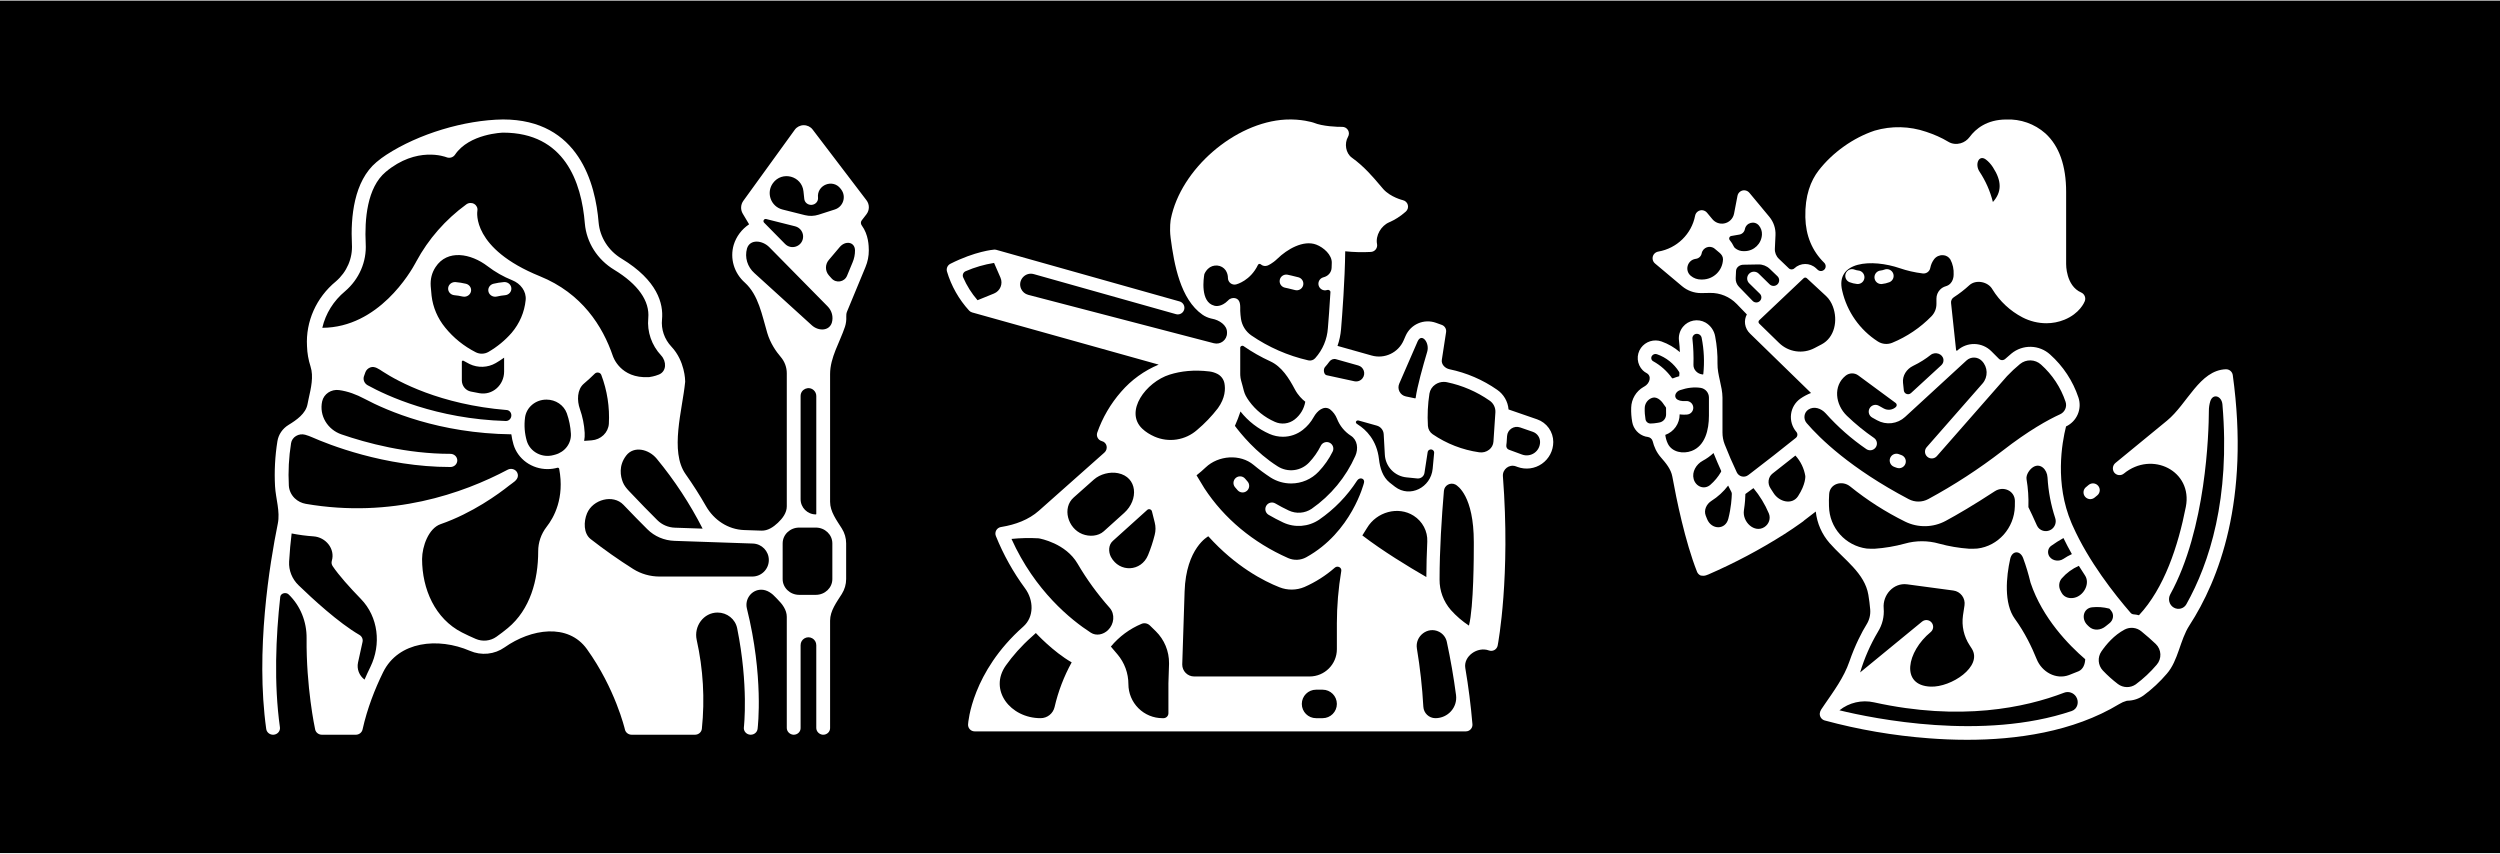 <svg width="410" height="140" viewBox="0 0 610 208" fill="none" xmlns="http://www.w3.org/2000/svg">
<rect width="610" height="208" fill="black"/>
<path d="M236.47 75.644C236.47 75.644 236.47 75.645 236.47 75.645C236.67 75.857 236.924 76.009 237.204 76.087L282.721 88.819C282.722 88.819 282.722 88.819 282.722 88.819V88.819C282.722 88.819 282.722 88.819 282.722 88.819C279.192 90.284 276.052 92.551 273.553 95.442C270.983 98.372 269.002 101.769 267.716 105.447C267.585 105.87 267.633 106.326 267.848 106.711C268.065 107.097 268.428 107.377 268.857 107.487V107.487C270.131 107.813 270.451 109.413 269.468 110.286L253.504 124.458C250.988 126.692 247.746 127.863 244.427 128.416C244.345 128.429 244.262 128.443 244.18 128.458C243.706 128.55 243.298 128.849 243.069 129.273C242.84 129.698 242.812 130.203 242.995 130.65C244.828 135.192 247.222 139.478 250.116 143.41C252.244 146.3 252.361 150.368 249.675 152.748V152.748C237.144 163.836 236.24 176.082 236.208 176.598C236.18 177.042 236.337 177.477 236.642 177.802C236.946 178.126 237.371 178.31 237.817 178.309H286.67H286.688H286.706H357.67C358.117 178.309 358.543 178.124 358.848 177.797C359.154 177.471 359.309 177.033 359.279 176.587C358.889 171.99 358.308 167.414 357.535 162.869C357.042 159.967 360.524 157.54 363.286 158.561V158.561C363.731 158.728 364.227 158.69 364.642 158.458C365.056 158.225 365.347 157.821 365.435 157.354C365.574 156.632 368.581 140.432 366.709 116.064C366.577 114.349 368.261 113.047 369.875 113.641L370.265 113.785C370.266 113.785 370.266 113.785 370.266 113.785V113.785C370.267 113.785 370.267 113.785 370.268 113.786C372.258 114.518 374.48 114.232 376.22 113.019C377.959 111.806 378.998 109.821 379 107.7C378.999 106.484 378.62 105.298 377.913 104.307C377.208 103.317 376.211 102.57 375.062 102.172L368.086 99.76C368.086 99.76 368.086 99.76 368.086 99.76V99.76C368.085 99.761 368.085 99.76 368.085 99.76C367.927 97.813 366.896 96.042 365.281 94.944C361.794 92.518 357.854 90.821 353.696 89.955V89.955C352.594 89.732 351.636 88.767 351.806 87.655L352.846 80.89C352.963 80.128 352.524 79.388 351.797 79.128L350.358 78.611C348.949 78.11 347.403 78.161 346.032 78.755C344.66 79.348 343.564 80.44 342.965 81.809L342.49 82.903C341.181 85.912 337.85 87.493 334.691 86.603L326.349 84.253C326.348 84.253 326.348 84.254 326.348 84.254V84.254C326.348 84.254 326.349 84.254 326.349 84.254C326.809 82.939 327.1 81.57 327.215 80.181C327.504 76.707 328.151 68.243 328.233 61.169C328.233 61.168 328.233 61.168 328.234 61.168V61.168C328.234 61.168 328.234 61.168 328.234 61.168C330.314 61.386 332.409 61.438 334.498 61.325C334.958 61.3 335.386 61.08 335.673 60.721C335.96 60.362 336.081 59.897 336.004 59.442V59.442C335.574 57.343 336.985 54.934 338.957 54.094C340.264 53.538 341.642 52.702 343.025 51.473C343.475 51.071 343.664 50.452 343.513 49.866C343.363 49.282 342.897 48.831 342.308 48.698C342.278 48.691 339.297 47.976 337.523 45.991C337.267 45.704 336.97 45.351 336.635 44.955C335.116 43.155 332.827 40.447 329.861 38.327C328.339 37.239 327.983 34.853 328.917 33.233V33.233C329.211 32.73 329.21 32.107 328.916 31.605C328.62 31.102 328.078 30.798 327.494 30.808C326.298 30.83 322.718 30.695 320.555 29.803C320.52 29.789 320.484 29.775 320.448 29.764C320.382 29.742 317.493 28.824 313.664 29.03C301.296 29.698 288.102 41.113 285.69 53.262V53.262C285.656 53.434 285.304 55.385 285.639 57.943C286.49 64.435 288.031 72.872 293.393 76.628C293.983 77.041 294.678 77.364 295.492 77.569C295.492 77.569 295.492 77.569 295.493 77.569V77.569C295.493 77.569 295.493 77.569 295.494 77.569C295.584 77.59 295.675 77.609 295.766 77.626C297.483 77.945 299.39 79.168 299.39 80.914V81.126C299.39 82.803 297.805 84.028 296.182 83.604L250.88 71.793C250.112 71.593 249.477 71.055 249.152 70.332V70.332C248.242 68.305 250.111 66.136 252.25 66.739L286.948 76.51C287.806 76.751 288.696 76.251 288.937 75.394C289.179 74.536 288.68 73.646 287.823 73.405L243.119 60.818C242.937 60.767 242.747 60.748 242.56 60.762C242.376 60.776 237.976 61.141 231.883 64.222C231.883 64.223 231.882 64.223 231.882 64.223V64.223C231.882 64.223 231.881 64.223 231.881 64.223C231.203 64.568 230.858 65.341 231.055 66.076C232.113 69.632 233.965 72.904 236.469 75.642C236.47 75.643 236.47 75.643 236.47 75.644V75.644ZM367.617 107.842C367.617 107.842 367.617 107.842 367.617 107.842L367.722 106.252C367.827 104.674 369.403 103.628 370.898 104.144L374.01 105.219C375.068 105.585 375.776 106.582 375.777 107.7C375.777 108.768 375.255 109.769 374.38 110.379C373.504 110.99 372.385 111.134 371.382 110.766L368.15 109.575C367.696 109.408 367.464 108.912 367.546 108.436C367.579 108.24 367.603 108.041 367.617 107.842C367.617 107.842 367.617 107.842 367.617 107.842V107.842ZM281.753 127.34C281.753 127.34 281.753 127.34 281.753 127.34C282.011 128.336 282.008 129.382 281.744 130.377C281.322 132.057 280.781 133.701 280.125 135.296C278.45 139.376 273.133 139.615 271.058 135.725V135.725V135.725C270.412 134.441 270.46 132.803 271.528 131.841L279.924 124.274C280.319 123.918 280.951 124.116 281.076 124.633C281.276 125.46 281.501 126.366 281.753 127.34C281.753 127.34 281.753 127.34 281.753 127.34V127.34ZM348.029 140.65C348.029 140.65 348.029 140.651 348.028 140.65C343.612 138.102 337.391 134.309 332.414 130.499C332.414 130.499 332.413 130.499 332.413 130.498V130.498C332.413 130.498 332.414 130.498 332.414 130.497C332.809 129.893 333.192 129.28 333.562 128.66C335.882 124.768 341.14 123.257 344.954 125.706V125.706C347.09 127.077 348.372 129.467 348.257 132.003C348.125 134.893 348.041 137.814 348.028 140.649C348.028 140.65 348.029 140.65 348.029 140.65V140.65ZM349.57 114.242V114.242C349.125 118.799 344.038 121.405 340.395 118.633C339.939 118.287 339.493 117.938 339.06 117.588C337.371 116.223 336.716 114.048 336.471 111.89C335.939 107.195 333.257 104.674 331.34 103.451C331.339 103.451 331.339 103.451 331.339 103.451V103.451C331.339 103.45 331.339 103.45 331.339 103.45C331.241 103.387 331.145 103.321 331.052 103.252C330.574 102.899 330.956 102.31 331.529 102.47L335.94 103.705C336.891 103.971 337.568 104.812 337.623 105.798L337.901 110.797C337.901 110.797 337.901 110.797 337.9 110.797V110.797C337.9 110.797 337.9 110.798 337.9 110.798C337.973 112.202 338.547 113.534 339.52 114.549C340.491 115.565 341.797 116.199 343.197 116.333L345.817 116.596C345.871 116.602 345.926 116.604 345.98 116.605C346.776 116.604 347.451 116.023 347.571 115.237L348.348 110.176C348.433 109.624 349.066 109.344 349.549 109.626V109.626C349.811 109.779 349.958 110.066 349.93 110.368L349.57 114.242ZM318.489 97.874C318.196 99.597 317.265 101.145 315.884 102.214C315.206 102.739 314.398 103.069 313.547 103.168C312.696 103.267 311.834 103.133 311.054 102.778C308.548 101.677 306.381 99.928 304.776 97.71C304.473 97.295 304.2 96.859 303.958 96.406C303.554 95.647 303.398 94.791 303.175 93.961V93.961C302.951 93.122 302.657 92.293 302.625 91.426C302.62 91.288 302.617 91.15 302.617 91.011V84.707C302.617 84.299 303.107 84.075 303.44 84.311V84.311C305.498 85.737 307.676 86.976 309.947 88.015C312.738 89.293 314.495 92.113 315.931 94.826C316.718 96.313 317.74 97.297 318.489 97.874C318.489 97.874 318.489 97.874 318.489 97.874V97.874ZM302.677 100.255C302.677 100.255 302.677 100.255 302.677 100.255C304.553 102.634 306.985 104.514 309.759 105.733C310.788 106.186 311.901 106.42 313.025 106.422C314.787 106.426 316.499 105.834 317.883 104.744C318.978 103.89 319.879 102.827 320.539 101.629C321.395 100.075 323.023 98.727 324.5 99.709V99.709C325.272 100.31 325.869 101.109 326.226 102.02C326.887 103.725 328.069 105.176 329.604 106.167V106.167C331.224 107.192 331.482 109.343 330.703 111.095C328.402 116.271 324.724 120.74 320.045 123.999C318.388 125.112 316.268 125.273 314.463 124.421C313.327 123.887 312.219 123.304 311.171 122.687C311.17 122.687 311.17 122.687 311.17 122.687V122.687C311.17 122.688 311.17 122.688 311.17 122.688C310.403 122.236 309.415 122.493 308.965 123.26C308.513 124.028 308.769 125.015 309.537 125.467C310.668 126.133 311.865 126.763 313.091 127.34C313.091 127.34 313.091 127.34 313.091 127.34V127.34C313.09 127.34 313.09 127.34 313.09 127.34C315.928 128.671 319.257 128.414 321.856 126.663C325.559 124.118 328.707 120.871 331.128 117.122C331.741 116.173 333.095 116.557 332.814 117.651V117.651C332.785 117.772 329.812 129.719 318.71 135.832C317.355 136.575 315.73 136.649 314.315 136.029C305.757 132.25 298.687 126.358 293.868 118.993L291.955 115.828C291.955 115.827 291.955 115.827 291.955 115.827V115.827C291.955 115.826 291.955 115.826 291.955 115.826C292.731 115.218 293.476 114.575 294.188 113.899C297.288 110.955 302.608 110.557 305.887 113.299C307.208 114.404 308.594 115.43 310.04 116.374C311.533 117.318 313.265 117.819 315.032 117.819C317.583 117.826 320.023 116.773 321.768 114.912C323.136 113.471 324.279 111.833 325.161 110.052C325.357 109.667 325.388 109.22 325.25 108.811C325.111 108.401 324.815 108.064 324.426 107.876C324.038 107.687 323.59 107.663 323.182 107.808C322.775 107.953 322.444 108.254 322.261 108.646C321.52 110.135 320.56 111.506 319.412 112.711C318.444 113.731 317.151 114.383 315.755 114.555C314.358 114.725 312.946 114.404 311.76 113.648C306.449 110.296 302.644 105.552 301.318 103.766C301.317 103.765 301.317 103.764 301.318 103.764V103.764C301.318 103.764 301.318 103.764 301.318 103.763C301.832 102.619 302.285 101.448 302.677 100.255C302.677 100.255 302.677 100.255 302.677 100.255V100.255ZM295.075 90.485C295.075 90.485 295.075 90.485 295.075 90.485C295.758 90.567 296.416 90.768 297.023 91.074C297.923 91.529 298.57 92.379 298.761 93.369C299.024 94.736 298.986 96.942 297.166 99.457C297.166 99.457 297.166 99.457 297.166 99.458V99.458C297.166 99.458 297.166 99.459 297.166 99.459C295.667 101.408 293.962 103.188 292.08 104.769C290.681 105.999 288.961 106.804 287.12 107.089C285.279 107.375 283.396 107.129 281.69 106.381C280.608 105.896 279.558 105.266 278.702 104.447C274.309 100.248 279.598 93.079 285.396 91.257C288.139 90.396 291.345 90.037 295.075 90.485C295.075 90.485 295.075 90.485 295.075 90.485V90.485ZM266.903 116.87C268.418 115.525 270.813 114.904 272.798 115.306V115.306C277.525 116.264 277.893 121.763 274.311 124.992L269.321 129.49C267.951 130.725 265.796 130.844 264.082 130.163V130.163C260.536 128.755 259.114 123.786 261.967 121.253L266.903 116.87ZM246.803 131.35C246.803 131.35 246.803 131.35 246.803 131.35C249.007 131.127 251.224 131.078 253.435 131.205C253.879 131.282 260.031 132.425 262.921 137.378C262.921 137.379 262.922 137.379 262.922 137.379V137.379C262.922 137.379 262.923 137.379 262.923 137.379C265.17 141.218 267.79 144.823 270.743 148.143C272.129 149.7 271.856 152.157 270.355 153.603V153.603C269.211 154.705 267.487 155.088 266.154 154.226C261.316 151.1 252.532 144.044 246.803 131.35C246.803 131.35 246.803 131.35 246.803 131.35V131.35ZM253.894 175.088C246.535 175.089 241.181 168.209 245.443 162.21C247.083 159.903 249.166 157.505 251.811 155.164C252.127 154.882 252.437 154.597 252.746 154.31C252.747 154.31 252.748 154.31 252.748 154.311V154.311C252.748 154.312 252.748 154.311 252.748 154.312C252.755 154.319 256.959 158.883 261.488 161.469C261.488 161.469 261.488 161.469 261.488 161.469V161.469C261.488 161.469 261.489 161.47 261.488 161.47C259.597 164.899 258.192 168.575 257.314 172.391C256.937 173.975 255.522 175.092 253.894 175.088V175.088ZM285.246 161.883L285.097 166.474V166.5C285.097 166.509 285.094 166.518 285.094 166.526V173.897V173.897C285.086 174.558 284.548 175.089 283.888 175.089H283.638C281.436 175.087 279.324 174.211 277.767 172.653C276.208 171.095 275.332 168.984 275.33 166.781C275.329 164.12 274.383 161.547 272.662 159.517L271.05 157.619C271.05 157.619 271.05 157.619 271.05 157.619V157.619C271.05 157.619 271.05 157.619 271.05 157.619C273.069 155.181 275.647 153.276 278.557 152.063C279.254 151.772 280.05 151.958 280.59 152.486L282.002 153.866C282.002 153.867 282.003 153.867 282.003 153.866V153.866C282.003 153.866 282.004 153.866 282.004 153.866C284.106 155.93 285.276 158.76 285.246 161.705L285.246 161.883ZM326.196 171.612C326.196 173.532 324.64 175.089 322.72 175.089H321.117C319.197 175.089 317.641 173.533 317.641 171.613V171.613C317.641 169.693 319.197 168.137 321.117 168.137H322.72C324.639 168.137 326.195 169.693 326.196 171.612V171.612ZM326.195 152.014C326.196 152.014 326.197 152.014 326.197 152.015V158.256C326.197 161.933 323.216 164.914 319.538 164.914H291.38C289.757 164.914 288.447 163.588 288.467 161.965V161.965L289.044 144.17C289.387 133.556 294.813 130.713 294.825 130.707C294.825 130.707 294.824 130.706 294.824 130.706V130.706C294.824 130.706 294.825 130.705 294.825 130.706C301.554 138.157 308.387 141.648 312.19 143.146C312.191 143.147 312.191 143.146 312.191 143.146V143.146C312.191 143.146 312.191 143.146 312.192 143.146C314.145 143.922 316.323 143.902 318.262 143.089C320.976 141.901 323.487 140.303 325.707 138.357C326.349 137.795 327.415 138.31 327.275 139.152V139.152C326.561 143.402 326.2 147.703 326.194 152.012C326.194 152.013 326.195 152.013 326.195 152.014V152.014ZM350.237 175.089H350.236C348.665 175.083 347.373 173.849 347.295 172.281C347.028 167.526 346.502 162.79 345.722 158.095C345.216 155.055 348.398 152.607 351.141 154.012V154.012C352.099 154.502 352.792 155.392 353.019 156.445C353.944 160.746 354.695 165.083 355.272 169.444C355.671 172.463 353.282 175.089 350.237 175.089V175.089ZM354.005 148.691C354.006 148.691 354.006 148.691 354.006 148.691C352.211 146.635 351.233 143.992 351.253 141.264C351.256 134.01 351.764 126.102 352.316 119.62C352.432 118.257 353.904 117.462 355.123 118.082V118.082C355.661 118.371 359.61 120.874 359.609 132.113C359.609 132.361 359.609 132.614 359.609 132.862C359.615 135.195 359.592 147.893 358.425 152.503C358.425 152.503 358.425 152.503 358.425 152.503V152.503C358.425 152.504 358.425 152.504 358.424 152.504C356.793 151.43 355.308 150.148 354.005 148.692C354.005 148.692 354.005 148.691 354.005 148.691V148.691ZM350.207 93.68C350.207 93.68 350.207 93.68 350.207 93.68C350.818 93.258 351.543 93.033 352.285 93.034C352.543 93.034 352.8 93.06 353.053 93.113C356.783 93.89 360.317 95.413 363.444 97.591C364.396 98.224 364.94 99.313 364.877 100.454L364.4 107.626C364.346 108.393 363.97 109.099 363.364 109.571C362.672 110.118 361.783 110.351 360.912 110.213C356.843 109.63 352.963 108.122 349.569 105.806C348.89 105.337 348.463 104.584 348.411 103.761C348.252 101.127 348.378 98.483 348.786 95.876C348.939 94.98 349.452 94.187 350.207 93.68C350.207 93.68 350.207 93.68 350.207 93.68V93.68ZM345.926 83.095V83.095C346.915 81.022 348.895 83.484 348.238 85.684C347.193 89.184 345.801 94.15 345.418 96.951V96.951C345.408 97.018 345.345 97.065 345.278 97.051L343.026 96.581C341.623 96.289 340.842 94.781 341.414 93.467L345.926 83.095ZM331.422 89.031C332.783 89.414 333.319 91.057 332.445 92.168V92.168C331.975 92.766 331.205 93.043 330.462 92.881L323.69 91.407C322.985 91.254 322.821 89.945 323.304 89.409V89.409C323.68 88.992 324.033 88.553 324.361 88.097V88.097C324.73 87.585 325.371 87.327 325.979 87.498L331.422 89.031ZM296.396 74.471C296.396 74.471 296.395 74.471 296.395 74.471C296.361 74.46 296.326 74.45 296.292 74.441C292.773 73.561 293.704 67.622 293.862 66.74C293.862 66.74 293.862 66.74 293.862 66.74V66.74C293.861 66.74 293.861 66.74 293.861 66.739C294.065 66.263 294.359 65.829 294.725 65.463C295.338 64.86 296.187 64.562 297.041 64.649C297.854 64.716 298.593 65.142 299.06 65.811C299.432 66.377 299.626 67.042 299.618 67.721C299.629 68.212 299.862 68.67 300.251 68.968C300.64 69.266 301.145 69.369 301.621 69.25C301.793 69.207 305.102 68.332 306.943 64.486C307.066 64.229 307.404 64.151 307.615 64.343V64.343C308.071 64.756 308.724 64.875 309.296 64.645C309.407 64.601 310.485 64.15 311.669 62.995C314.068 60.655 318.026 58.354 321.162 59.537V59.537C322.971 60.22 325.011 62.048 324.954 63.981C324.942 64.383 324.929 64.788 324.914 65.193C324.877 66.233 324.165 67.122 323.172 67.434C322.97 67.498 322.844 67.539 322.823 67.545C322.823 67.545 322.823 67.545 322.822 67.545V67.545C322.822 67.545 322.822 67.545 322.821 67.545C322.41 67.675 322.068 67.963 321.87 68.346C321.673 68.729 321.637 69.176 321.771 69.586C321.906 69.996 322.198 70.334 322.584 70.527C322.943 70.705 323.354 70.744 323.737 70.636C323.797 70.62 323.78 70.623 323.839 70.605V70.605C324.208 70.492 324.65 70.752 324.627 71.137C324.412 74.826 324.158 78.074 324.004 79.913V79.914C323.823 82.638 322.732 85.223 320.904 87.252C320.487 87.722 319.847 87.926 319.234 87.784C314.244 86.647 309.515 84.574 305.296 81.676C303.954 80.737 303.052 79.291 302.8 77.672C302.704 77.023 302.643 76.368 302.616 75.712V75.712C302.616 74.625 302.731 73.266 301.772 72.752C301.246 72.47 300.577 72.518 300.043 72.834C299.881 72.929 299.749 73.067 299.617 73.2C297.995 74.839 296.532 74.505 296.396 74.471C296.396 74.471 296.396 74.471 296.396 74.471V74.471ZM242.553 64.007C242.553 64.007 242.553 64.007 242.553 64.007L244.116 67.597C244.772 69.102 244.059 70.851 242.539 71.469L238.518 73.105C238.518 73.106 238.518 73.105 238.518 73.105V73.105C238.518 73.105 238.518 73.105 238.517 73.104C237.069 71.436 235.887 69.557 235.012 67.534C234.76 66.951 235.031 66.282 235.613 66.029C237.831 65.068 240.163 64.388 242.553 64.007C242.553 64.007 242.553 64.007 242.553 64.007V64.007Z" fill="white"/>
<path d="M303.821 116.667C303.821 116.667 303.821 116.667 303.821 116.667C303.254 115.981 302.239 115.883 301.552 116.449C300.866 117.016 300.768 118.031 301.334 118.719C301.551 118.981 301.771 119.237 301.998 119.489C301.998 119.489 301.998 119.489 301.998 119.489V119.489C301.998 119.489 301.998 119.489 301.999 119.489C302.597 120.144 303.61 120.194 304.27 119.601C304.929 119.006 304.984 117.991 304.392 117.33C304.197 117.113 304.007 116.892 303.821 116.667C303.821 116.667 303.821 116.667 303.821 116.667V116.667Z" fill="white"/>
<path d="M313.481 70.035C313.481 70.035 313.48 70.035 313.48 70.035C313.511 70.042 314.865 70.326 316.008 70.636C316.862 70.853 317.734 70.346 317.963 69.494C318.193 68.643 317.697 67.765 316.849 67.523C315.607 67.187 314.199 66.892 314.14 66.879C313.278 66.719 312.445 67.276 312.266 68.134C312.087 68.993 312.627 69.837 313.481 70.035C313.481 70.035 313.481 70.035 313.481 70.035V70.035Z" fill="white"/>
<path d="M401.503 106.371C401.503 106.37 401.503 106.37 401.504 106.37C401.676 106.41 401.85 106.44 402.025 106.462C402.605 106.535 403.117 106.941 403.255 107.509C403.575 108.823 404.188 110.24 405.247 111.443C406.471 112.834 407.72 114.323 408.05 116.147C409.043 121.628 411.143 131.924 414.072 139.36C414.072 139.36 414.072 139.36 414.072 139.36V139.36C414.071 139.36 414.071 139.36 414.071 139.361C414.224 139.748 414.516 140.061 414.887 140.242C414.937 140.266 414.989 140.283 415.044 140.293C415.221 140.325 415.401 140.342 415.581 140.344C416.022 140.348 416.445 140.195 416.85 140.019C423.271 137.227 429.466 133.942 435.38 130.192L435.387 130.189C436.766 129.304 438.088 128.408 439.336 127.518L439.384 127.482C439.582 127.34 439.783 127.198 439.978 127.057C439.978 127.057 439.978 127.057 439.978 127.057V127.057C439.978 127.057 439.977 127.057 439.978 127.057C440.063 126.995 440.141 126.925 440.212 126.847C440.217 126.843 440.221 126.839 440.226 126.835L443.048 124.668C443.049 124.667 443.049 124.666 443.049 124.666V124.666C443.355 127.526 444.537 130.221 446.435 132.382V132.382C449.968 136.405 454.993 139.704 455.879 144.984C456.079 146.175 456.23 147.374 456.331 148.58C456.435 149.867 456.117 151.154 455.425 152.246C454.377 153.915 452.607 157.307 451.242 161.292C449.928 165.126 447.418 168.519 445.123 171.86C445.063 171.948 445.004 172.036 444.946 172.124C444.578 172.683 444.101 173.226 444.029 173.89V173.89C443.952 174.682 444.447 175.416 445.209 175.642C453.514 177.89 462.012 179.348 470.593 179.993C473.487 180.218 476.645 180.366 479.969 180.366C491.837 180.366 505.792 178.491 517.109 171.634C517.109 171.634 517.11 171.634 517.11 171.634V171.634C517.11 171.635 517.11 171.635 517.11 171.635C517.663 171.291 518.262 171.03 518.889 170.86C518.975 170.837 519.063 170.827 519.151 170.825C520.554 170.798 521.917 170.342 523.055 169.52C525.137 167.979 527.036 166.206 528.716 164.233V164.233C531.511 161.028 531.905 156.013 534.221 152.446C541.393 141.399 549.001 121.877 544.797 91.383C544.797 91.382 544.797 91.382 544.797 91.382V91.382C544.798 91.382 544.798 91.382 544.798 91.382C544.68 90.541 543.948 89.926 543.1 89.955V89.955C536.702 90.183 533.708 98.422 528.759 102.484L516.192 112.797C515.467 113.369 515.327 114.413 515.874 115.157C516.148 115.504 516.552 115.728 516.994 115.776C517.434 115.824 517.877 115.691 518.219 115.41V115.41C525.098 109.766 535.057 114.777 533.346 123.509C531.464 133.116 528.058 143.398 521.906 149.971C521.906 149.971 521.906 149.971 521.906 149.971V149.971C521.906 149.972 521.905 149.972 521.905 149.972C521.486 149.861 521.058 149.789 520.626 149.757C520.342 149.736 520.072 149.618 519.885 149.402C515.967 144.887 509.607 136.834 505.765 128.194C505.759 128.183 505.752 128.173 505.747 128.162C505.64 127.924 505.536 127.685 505.435 127.446C501.354 117.851 503.089 107.972 504.113 103.907C504.113 103.907 504.113 103.907 504.113 103.907V103.907C504.112 103.907 504.112 103.907 504.113 103.907C505.392 103.306 506.407 102.257 506.965 100.959C507.524 99.66 507.587 98.201 507.141 96.859C505.79 92.814 503.405 89.191 500.223 86.349C498.939 85.183 497.279 84.518 495.544 84.477C493.811 84.436 492.12 85.021 490.781 86.124C490.274 86.539 489.772 86.974 489.276 87.428C488.839 87.828 488.162 87.824 487.743 87.405L485.888 85.551C485.888 85.551 485.888 85.55 485.888 85.55V85.55C485.888 85.55 485.888 85.55 485.888 85.55C484.793 84.456 483.318 83.827 481.773 83.795C480.226 83.763 478.726 84.329 477.587 85.376V85.376C477.478 85.477 477.3 85.41 477.284 85.262L476.058 73.781V73.783C475.995 73.221 476.26 72.674 476.739 72.375C478.081 71.508 479.345 70.53 480.516 69.452C482.113 67.983 485.105 68.566 486.156 70.464V70.464C487.939 73.361 490.473 75.722 493.489 77.295C495.286 78.226 497.279 78.717 499.303 78.725C500.813 78.728 502.31 78.438 503.71 77.87C507.435 76.349 508.573 73.642 508.69 73.337C508.69 73.336 508.69 73.336 508.69 73.336V73.336C508.69 73.335 508.691 73.335 508.691 73.335C509.008 72.51 508.622 71.58 507.811 71.225C504.047 69.579 504.136 64.323 504.137 64.278V64.225V46.685C504.137 40.265 502.431 35.457 499.066 32.395C496.437 30.07 493.005 28.857 489.498 29.014C484.765 29.034 482.057 31.295 480.59 33.279C480.044 34.018 479.269 34.566 478.385 34.815V34.815C477.387 35.095 476.305 34.996 475.417 34.461C474.559 33.944 473.668 33.481 472.75 33.075C471.867 32.685 470.937 32.329 469.989 32.014C469.988 32.014 469.988 32.014 469.988 32.014V32.014C469.988 32.014 469.988 32.014 469.988 32.014C465.927 30.623 461.536 30.521 457.416 31.725V31.725C452.174 33.472 447.125 37.081 443.745 41.452C441.849 43.904 440.382 47.534 440.503 52.877C440.604 57.355 442.158 61.085 445.119 63.984C445.331 64.192 445.458 64.511 445.467 64.808V64.808C445.495 65.812 444.269 66.374 443.533 65.692L443.11 65.301C441.615 63.916 439.303 63.929 437.823 65.329V65.329C437.445 65.688 436.852 65.687 436.476 65.327L434.046 63.002C433.381 62.366 433.024 61.474 433.067 60.555L433.221 57.226C433.221 57.225 433.221 57.225 433.221 57.225V57.225C433.221 57.225 433.22 57.225 433.22 57.224C433.296 55.606 432.764 54.016 431.728 52.767L426.874 46.924C426.588 46.567 426.171 46.338 425.716 46.293C424.87 46.221 424.107 46.797 423.946 47.63L423.111 51.977C422.874 53.21 421.898 54.168 420.661 54.382V54.382C419.596 54.567 418.513 54.167 417.823 53.335L416.534 51.781C416.249 51.423 415.832 51.195 415.376 51.15C414.532 51.076 413.769 51.654 413.607 52.486V52.486C412.748 56.967 409.145 60.457 404.65 61.234V61.234C404.194 61.304 403.787 61.556 403.52 61.932C403.039 62.635 403.168 63.589 403.82 64.138L410.424 69.685C411.718 70.771 413.353 71.366 415.042 71.366H415.176L417.251 71.327C419.693 71.282 422.045 72.252 423.745 74.006L426.229 76.569C426.23 76.57 426.23 76.57 426.23 76.57V76.57C426.23 76.571 426.23 76.571 426.229 76.571C425.842 77.291 425.692 78.115 425.802 78.924C425.933 79.816 426.361 80.635 427.016 81.253L438.862 92.792L441.891 95.741C441.891 95.741 441.891 95.742 441.891 95.742V95.742C441.891 95.742 441.891 95.743 441.89 95.743C440.98 96.094 440.114 96.552 439.311 97.108C438.043 97.995 437.21 99.378 437.017 100.913C436.819 102.473 437.29 104.044 438.313 105.237V105.237C438.687 105.673 438.636 106.333 438.188 106.692C435.028 109.221 430.612 112.721 427.072 115.399C427.071 115.4 427.07 115.4 427.069 115.4V115.4C427.068 115.4 427.067 115.401 427.066 115.401C426.893 115.532 426.724 115.66 426.558 115.784C425.62 116.489 424.278 116.164 423.776 115.103C422.712 112.859 421.725 110.579 420.819 108.266C420.459 107.347 420.284 106.368 420.284 105.381V96.864V96.864C420.276 94.113 419.016 91.317 419.069 88.567C419.112 86.36 418.924 84.15 418.507 81.974C418.267 80.537 417.396 79.281 416.134 78.553C415.24 78.055 414.2 77.887 413.194 78.079C412.188 78.27 411.282 78.809 410.634 79.602C409.866 80.545 409.518 81.761 409.673 82.968C409.791 83.88 409.859 84.831 409.891 85.776V85.776C409.891 85.775 409.89 85.774 409.89 85.774C408.569 84.636 407.047 83.753 405.405 83.169C404.511 82.855 403.538 82.839 402.635 83.122C401.731 83.406 400.944 83.976 400.391 84.746C399.81 85.564 399.536 86.561 399.617 87.561C399.7 88.561 400.132 89.5 400.838 90.213C401.117 90.487 401.436 90.717 401.783 90.896V90.896C403.112 91.629 402.527 93.47 401.186 94.181C401.127 94.212 401.068 94.244 401.009 94.277C399.201 95.321 398.065 97.23 398.01 99.317C397.969 100.494 398.054 101.673 398.262 102.833C398.409 103.669 398.793 104.447 399.367 105.074C399.94 105.701 400.682 106.151 401.503 106.371C401.503 106.371 401.503 106.371 401.503 106.371V106.371ZM420.407 63.214C420.284 65.886 418.107 68.003 415.433 68.053L415.113 68.058C414.177 68.076 413.267 67.754 412.549 67.152V67.152C411.015 65.865 411.687 63.371 413.661 63.029L413.868 62.993C414.546 62.877 415.079 62.352 415.208 61.676V61.676C415.489 60.207 417.247 59.581 418.393 60.543L419.578 61.538C420.053 61.937 420.421 62.48 420.411 63.1C420.41 63.138 420.409 63.176 420.407 63.214V63.214ZM491.638 150.869C491.637 150.869 491.636 150.868 491.635 150.867C488.891 147.094 489.522 140.565 490.488 136.228C490.951 134.15 492.94 134.079 493.666 136.08V136.08L493.669 136.093C494.367 137.994 494.951 139.933 495.42 141.902C495.433 141.959 495.449 142.015 495.468 142.07C498.38 150.733 504.831 157.296 508.79 160.698C508.79 160.698 508.791 160.699 508.791 160.7V160.7V160.7C508.752 161.92 508.278 163.168 507.155 163.647C506.43 163.957 505.63 164.271 504.824 164.572C501.663 165.754 498.216 163.824 496.954 160.694C495.774 157.766 494.033 154.158 491.641 150.87C491.64 150.869 491.639 150.869 491.638 150.869V150.869ZM494.928 123.599C494.926 123.599 494.925 123.598 494.925 123.596C494.926 123.566 494.929 123.537 494.93 123.507C495.003 121.254 494.851 118.999 494.476 116.779C494.297 115.715 495.215 114.343 496.142 113.792V113.792C497.844 112.779 499.487 114.375 499.597 116.352C499.785 119.728 500.416 123.068 501.478 126.286C501.825 127.337 501.401 128.498 500.461 129.083V129.083C499.238 129.843 497.585 129.382 497.005 128.064C496.186 126.204 495.44 124.639 494.93 123.6C494.929 123.599 494.928 123.599 494.928 123.599V123.599ZM446.273 123.423C446.272 123.422 446.271 123.421 446.271 123.42C446.234 122.409 446.249 121.398 446.316 120.391C446.482 117.867 449.478 116.96 451.446 118.551C455.587 121.899 460.09 124.782 464.875 127.143C468.011 128.677 471.695 128.601 474.765 126.94C477.546 125.438 481.526 123.125 486.726 119.72V119.72C488.825 118.347 491.609 119.589 491.637 122.096C491.642 122.538 491.637 122.98 491.623 123.423C491.488 128.678 487.544 133.096 482.487 133.698C482.224 133.72 480.936 133.783 480.468 133.746C477.995 133.573 475.547 133.157 473.155 132.506C470.405 131.719 467.489 131.719 464.739 132.506C462.348 133.157 459.898 133.573 457.426 133.746C456.959 133.781 455.669 133.718 455.447 133.698C452.944 133.362 450.643 132.141 448.961 130.257C447.278 128.373 446.326 125.95 446.276 123.425C446.276 123.424 446.274 123.423 446.273 123.423V123.423ZM458.221 154.005C458.22 154.005 458.22 154.004 458.22 154.003C459.294 152.3 459.785 150.294 459.619 148.286V148.286C459.327 144.984 462.053 141.989 465.339 142.429L476.615 143.94C477.461 144.053 478.225 144.502 478.737 145.183C479.249 145.867 479.465 146.726 479.337 147.569L478.965 150.02C478.965 150.021 478.966 150.021 478.966 150.021V150.021C478.966 150.021 478.966 150.021 478.966 150.022C478.6 152.571 479.182 155.166 480.599 157.316C480.79 157.6 480.974 157.887 481.152 158.178C483.784 162.484 476.11 167.589 471.068 167.392V167.392C463.594 167.1 465.3 158.824 471.083 154.081V154.081C471.789 153.502 471.892 152.46 471.313 151.754C470.734 151.048 469.692 150.945 468.986 151.524L453.871 163.928C453.871 163.928 453.87 163.928 453.87 163.927V163.927C453.87 163.927 453.87 163.927 453.87 163.927C454.909 160.455 456.371 157.124 458.222 154.006C458.222 154.006 458.222 154.005 458.221 154.005V154.005ZM448.824 173.169C448.824 173.168 448.824 173.168 448.824 173.168C451.189 171.275 454.285 170.559 457.241 171.222C478.382 175.896 494.161 172.513 503.655 168.87C504.729 168.458 505.946 168.881 506.569 169.848V169.848C507.385 171.115 506.918 172.863 505.49 173.345C483.875 180.632 457.251 175.221 448.824 173.169V173.169ZM538.965 100.124C538.961 99.323 539.077 98.525 539.311 97.76V97.76C539.948 95.761 542.096 96.451 542.274 98.542C544.226 121.489 539.093 137.258 533.469 147.294C532.865 148.373 531.497 148.724 530.42 148.115V148.115C529.284 147.473 528.916 146.017 529.545 144.873C538.301 128.95 538.938 105.41 538.965 100.122L538.965 100.124ZM522.48 153.892C522.48 153.892 522.48 153.892 522.48 153.892C523.78 154.951 524.964 155.988 526.002 156.98C527.423 158.342 527.52 160.582 526.223 162.063C524.71 163.843 523 165.446 521.123 166.839C519.807 167.757 518.049 167.723 516.77 166.755C515.453 165.754 514.219 164.646 513.083 163.444C511.897 162.172 511.754 160.246 512.739 158.812C513.897 157.121 515.827 154.818 518.44 153.45C518.44 153.45 518.44 153.45 518.44 153.45V153.45C518.44 153.45 518.44 153.449 518.44 153.449C519.754 152.776 521.343 152.95 522.48 153.892C522.48 153.892 522.48 153.892 522.48 153.892V153.892ZM514.595 148.34V148.34C514.661 148.357 514.724 148.386 514.767 148.44C514.891 148.593 515.015 148.745 515.137 148.894C515.899 149.827 515.643 151.226 514.679 151.948C514.38 152.172 514.089 152.404 513.804 152.646C512.62 153.653 510.852 153.824 509.723 152.755C509.592 152.631 509.461 152.506 509.331 152.38C507.757 150.855 508.302 148.26 510.482 148.032C511.849 147.89 513.242 147.99 514.595 148.34L514.595 148.34ZM507.235 137.918C507.235 137.919 507.235 137.919 507.236 137.919C507.728 138.713 508.229 139.492 508.735 140.253C509.966 142.108 508.652 144.826 506.559 145.586V145.586C505.256 146.059 503.718 145.744 503.051 144.529C502.953 144.35 502.857 144.17 502.764 143.989C502.256 143 502.35 141.799 503.082 140.963C504.222 139.661 505.638 138.619 507.234 137.917C507.234 137.917 507.235 137.917 507.235 137.918V137.918ZM503.484 131.138C503.484 131.138 503.484 131.139 503.484 131.139C504.123 132.467 504.816 133.772 505.539 135.052C505.54 135.052 505.54 135.053 505.54 135.053V135.053C505.54 135.053 505.539 135.054 505.539 135.054C504.818 135.386 504.128 135.776 503.474 136.219C502.232 137.062 500.327 136.614 499.836 135.195V135.195C499.565 134.415 499.802 133.532 500.472 133.05C501.437 132.355 502.442 131.717 503.482 131.137C503.483 131.137 503.484 131.137 503.484 131.138V131.138ZM474.75 69.704C474.75 69.704 474.75 69.704 474.75 69.704C474.208 69.859 473.719 70.159 473.335 70.573C472.792 71.153 472.492 71.917 472.492 72.711V74.013C472.498 75.137 472.064 76.218 471.28 77.023C468.554 79.813 465.287 82.018 461.679 83.501C460.525 83.965 459.216 83.838 458.172 83.159C453.779 80.328 450.665 75.891 449.5 70.794V70.794C447.759 63.622 456.646 62.92 463.625 65.32C465.265 65.884 467.101 66.318 469.157 66.575C470.045 66.68 470.858 66.064 470.997 65.181C471.147 64.419 471.469 63.703 471.938 63.084C472.451 62.429 473.254 62.067 474.085 62.116C474.827 62.144 475.504 62.541 475.892 63.174C476.484 64.296 476.758 65.559 476.688 66.825C476.696 67.086 476.68 69.159 474.75 69.704C474.75 69.704 474.75 69.704 474.75 69.704V69.704ZM474.203 87.595C474.257 88.104 474.067 88.609 473.69 88.956L466.272 95.774C465.906 96.111 465.352 96.141 464.952 95.846V95.846C464.717 95.673 464.566 95.409 464.535 95.119L464.337 93.252C464.152 91.507 465.208 89.893 466.788 89.131C468.515 88.298 469.932 87.37 471.084 86.455C472.197 85.571 474.052 86.181 474.203 87.595V87.595ZM486.29 40.692C486.289 40.693 486.288 40.694 486.289 40.695C488.453 44.028 488.469 46.71 486.264 49.145V49.145C486.265 49.144 486.265 49.143 486.265 49.142C485.601 46.489 484.491 43.983 482.994 41.723C481.799 39.92 482.848 37.482 484.572 38.789C485.174 39.245 485.754 39.864 486.29 40.689C486.291 40.69 486.291 40.691 486.29 40.692V40.692ZM423.347 60.387C423.211 60.272 423.105 60.126 423.029 59.964C422.773 59.421 422.449 58.912 422.066 58.45V58.45C421.758 58.079 421.966 57.514 422.441 57.431L424.407 57.09C424.408 57.09 424.408 57.09 424.409 57.09V57.09C424.409 57.09 424.409 57.09 424.41 57.09C425.087 56.972 425.621 56.448 425.75 55.773V55.773C426.062 54.149 428.125 53.61 429.181 54.883V54.883C429.691 55.496 429.953 56.279 429.915 57.075V57.075C429.811 59.315 427.986 61.088 425.745 61.13L425.465 61.135C424.692 61.152 423.939 60.887 423.347 60.387V60.387ZM424.303 69.829C423.761 69.27 423.474 68.512 423.511 67.735L423.593 65.956C423.635 65.06 424.508 64.442 425.406 64.442V64.442H425.527L429.068 64.375C430.087 64.356 431.072 64.741 431.808 65.445L433.695 67.25C434.263 67.794 434.26 68.702 433.689 69.243V69.243C433.152 69.751 432.31 69.744 431.782 69.226L429.12 66.618C428.468 65.978 427.421 65.989 426.783 66.641C426.143 67.292 426.152 68.339 426.804 68.978L429.405 71.527C429.908 72.019 429.901 72.831 429.389 73.315V73.315C428.896 73.782 428.118 73.765 427.645 73.277L424.303 69.829ZM429.075 78.4C429.075 78.4 429.075 78.4 429.075 78.4C429.075 78.247 429.139 78.102 429.25 77.996L440.093 67.735C440.309 67.532 440.644 67.53 440.861 67.731L445.564 72.088C446.317 72.785 446.856 73.68 447.22 74.64V74.64C448.498 78.016 447.665 82.204 444.468 83.88L442.722 84.795C439.879 86.285 436.401 85.778 434.102 83.538L429.245 78.806C429.135 78.7 429.073 78.554 429.075 78.4C429.075 78.4 429.075 78.4 429.075 78.4V78.4ZM440.298 101.328C440.298 101.328 440.298 101.328 440.298 101.328C440.369 100.719 440.699 100.169 441.202 99.819V99.819C442.582 98.87 444.368 99.478 445.484 100.727C448.427 104.019 451.758 106.948 455.406 109.448C456.158 109.946 457.171 109.748 457.681 109.004C458.192 108.26 458.011 107.244 457.275 106.722C454.916 105.099 452.698 103.287 450.641 101.307C447.801 98.572 447.246 94.01 450.317 91.537V91.537C451.21 90.803 452.487 90.767 453.419 91.452L462.541 98.177C462.864 98.415 462.89 98.888 462.594 99.16V99.16C461.782 99.908 460.581 100.051 459.616 99.512L458.426 98.849C458.425 98.849 458.425 98.849 458.425 98.849V98.849C458.424 98.849 458.424 98.849 458.423 98.848C457.626 98.405 456.62 98.691 456.176 99.488C455.732 100.286 456.018 101.293 456.815 101.737L458.006 102.4C458.006 102.4 458.007 102.4 458.007 102.4V102.4C458.007 102.4 458.008 102.4 458.008 102.4C459.086 103.002 460.325 103.248 461.55 103.104C462.776 102.958 463.924 102.43 464.831 101.593L466.878 99.713L479.822 87.812C480.884 86.833 482.529 86.867 483.549 87.89V87.89C485.062 89.402 485.142 91.829 483.731 93.438L470.091 108.99C470.091 108.99 470.091 108.99 470.09 108.99V108.99C470.09 108.99 470.09 108.991 470.089 108.991C469.506 109.68 469.582 110.709 470.26 111.304C470.94 111.899 471.971 111.839 472.576 111.17L489.716 91.628C490.707 90.581 491.762 89.598 492.875 88.681C494.382 87.442 496.57 87.498 498.013 88.812C500.766 91.267 502.83 94.4 504.001 97.898C504.4 99.103 503.823 100.416 502.666 100.937C499.791 102.249 495.008 104.866 488.543 109.896C482.855 114.28 476.827 118.202 470.513 121.623C469.023 122.43 467.228 122.442 465.729 121.651C451.497 114.155 444.015 106.801 440.821 103.084C440.821 103.084 440.821 103.084 440.82 103.084V103.084C440.82 103.084 440.82 103.084 440.819 103.083C440.405 102.597 440.216 101.96 440.298 101.328C440.298 101.328 440.298 101.328 440.298 101.328V101.328ZM438.079 111.006C438.079 111.006 438.079 111.006 438.079 111.006C439.356 112.407 440.196 114.149 440.498 116.019C440.501 116.053 440.631 117.999 438.724 120.921C437.285 123.126 434.088 122.349 432.712 120.103C432.486 119.734 432.251 119.37 432.008 119.011C431.222 117.851 431.398 116.253 432.505 115.394C434.393 113.928 436.331 112.397 438.08 111.006C438.08 111.006 438.08 111.006 438.079 111.006V111.006ZM425.873 120.39C425.873 120.39 425.873 120.39 425.873 120.389C426.446 119.982 427.098 119.507 427.84 118.955C427.84 118.955 427.84 118.955 427.841 118.955V118.955C427.841 118.955 427.842 118.955 427.842 118.956C429.388 120.817 430.65 122.893 431.59 125.115C432.109 126.344 431.628 127.746 430.505 128.466V128.466C428.091 130.012 425.075 127.194 425.517 124.361C425.79 122.604 425.86 121.18 425.873 120.39C425.873 120.39 425.873 120.39 425.873 120.39V120.39ZM421.668 118.335C421.668 118.335 421.668 118.335 421.668 118.335C421.997 118.999 422.264 119.52 422.444 119.867C422.525 120.024 422.568 120.195 422.563 120.371C422.536 121.4 422.395 123.749 421.705 126.44C420.996 129.204 417.612 129.158 416.536 126.515C416.424 126.24 416.314 125.964 416.205 125.687C415.674 124.333 416.369 122.841 417.6 122.064C419.161 121.077 420.541 119.816 421.668 118.335C421.668 118.335 421.668 118.335 421.668 118.335V118.335ZM418.099 110.39C418.099 110.39 418.098 110.39 418.098 110.39C418.723 111.946 419.358 113.41 419.949 114.713C419.99 114.803 419.977 114.908 419.928 114.994V114.994C419.235 116.192 418.35 117.257 417.317 118.153C415.847 119.427 413.769 118.614 413.255 116.737V116.737C412.777 114.994 413.878 113.132 415.471 112.279C416.422 111.77 417.306 111.136 418.099 110.39C418.099 110.39 418.099 110.39 418.099 110.39V110.39ZM413.193 81.698C413.193 81.698 413.193 81.698 413.193 81.698C413.38 81.468 413.654 81.326 413.95 81.308C414.55 81.266 415.086 81.678 415.201 82.268C415.782 85.183 415.918 88.168 415.606 91.124C415.598 91.192 415.536 91.236 415.468 91.224C415.465 91.224 415.463 91.223 415.46 91.223C415.459 91.223 415.459 91.223 415.459 91.223V91.223C415.458 91.223 415.458 91.223 415.458 91.223C415.411 91.216 415.363 91.209 415.316 91.203C414.137 91.045 413.168 90.057 413.203 88.868C413.266 86.757 413.183 84.644 412.954 82.542C412.912 82.24 412.999 81.934 413.193 81.698C413.193 81.698 413.193 81.698 413.193 81.698V81.698ZM414.969 94.493C414.969 94.493 414.97 94.493 414.97 94.492V94.492C414.97 94.492 414.97 94.492 414.97 94.492C416.131 94.682 416.982 95.688 416.98 96.864V101.28C416.98 104.777 416.039 108.635 412.771 109.877V109.877C410.655 110.681 407.995 110.18 406.976 108.159C406.585 107.385 406.409 106.59 406.331 105.967V105.967C406.331 105.966 406.332 105.965 406.332 105.965C407.362 105.598 408.25 104.92 408.877 104.024C409.504 103.129 409.837 102.061 409.83 100.967V100.954V100.954C409.83 100.955 409.831 100.955 409.831 100.955C410.188 101.004 410.548 101.031 410.908 101.032C411.133 101.032 411.365 101.024 411.604 101.007C411.605 101.007 411.605 101.006 411.605 101.006V101.006C411.605 101.006 411.605 101.005 411.605 101.005C412.047 100.98 412.458 100.779 412.751 100.447C413.043 100.114 413.189 99.679 413.157 99.238C413.127 98.796 412.919 98.386 412.583 98.099C412.247 97.812 411.81 97.67 411.369 97.708C410.246 97.789 409.449 97.588 409 97.111V97.111C408.389 96.367 409.001 95.367 409.911 95.055C411.69 94.445 413.385 94.255 414.968 94.492C414.968 94.492 414.969 94.492 414.969 94.492L414.969 94.493ZM403.368 87.994C403.368 87.994 403.368 87.994 403.368 87.994C403.147 87.873 402.988 87.661 402.933 87.415C402.872 87.157 402.927 86.884 403.083 86.669C403.355 86.285 403.85 86.128 404.295 86.284C406.529 87.06 408.431 88.574 409.688 90.573C409.758 90.686 409.79 90.818 409.781 90.95C409.763 91.195 409.746 91.43 409.727 91.652C409.727 91.652 409.727 91.652 409.727 91.652V91.652C409.727 91.652 409.727 91.652 409.727 91.652C409.215 91.798 408.71 91.969 408.213 92.16C408.116 92.198 408.006 92.164 407.945 92.08C406.745 90.393 405.181 88.996 403.368 87.994C403.368 87.994 403.368 87.994 403.368 87.994V87.994ZM401.314 99.406C401.314 99.406 401.314 99.406 401.314 99.405C401.335 98.474 401.838 97.62 402.644 97.15C402.729 97.103 402.814 97.059 402.901 97.016C404.09 96.428 405.286 97.443 405.986 98.57C406.129 98.8 406.289 99.02 406.465 99.228C406.502 99.272 406.513 99.328 406.516 99.385V99.385L406.525 100.982C406.525 100.982 406.524 100.983 406.524 100.983V100.983C406.524 100.984 406.524 100.984 406.524 100.985C406.531 101.949 405.839 102.778 404.889 102.944L404.343 103.04C403.822 103.133 403.295 103.183 402.765 103.192C402.155 103.214 401.62 102.787 401.506 102.186C401.346 101.269 401.281 100.338 401.313 99.407C401.313 99.406 401.313 99.406 401.314 99.406V99.406Z" fill="white"/>
<path d="M509.636 118.172C509.636 118.172 509.636 118.172 509.636 118.172L508.98 118.711C508.641 118.989 508.426 119.39 508.383 119.826C508.34 120.263 508.472 120.699 508.75 121.038C509.329 121.744 510.371 121.847 511.077 121.268L511.732 120.729C511.733 120.729 511.733 120.729 511.733 120.729V120.729C511.734 120.729 511.734 120.729 511.734 120.728C512.44 120.148 512.543 119.107 511.963 118.402C511.384 117.696 510.341 117.593 509.636 118.172C509.636 118.172 509.636 118.172 509.636 118.172V118.172Z" fill="white"/>
<path d="M453.406 65.856C453.406 65.856 453.406 65.856 453.406 65.856C453.094 65.818 452.787 65.743 452.493 65.632C451.648 65.308 450.699 65.723 450.365 66.564C450.031 67.406 450.435 68.359 451.272 68.704C451.868 68.935 452.493 69.085 453.131 69.15C453.179 69.153 453.224 69.156 453.27 69.156C454.158 69.158 454.889 68.459 454.926 67.571C454.962 66.684 454.291 65.927 453.406 65.856C453.406 65.856 453.406 65.856 453.406 65.856V65.856Z" fill="white"/>
<path d="M459.801 65.636C459.801 65.636 459.801 65.636 459.8 65.636C459.506 65.747 459.2 65.823 458.887 65.86C458.002 65.931 457.331 66.689 457.368 67.575C457.405 68.462 458.135 69.162 459.022 69.16C459.068 69.16 459.115 69.158 459.161 69.154H459.162C459.798 69.089 460.424 68.939 461.021 68.709C461.86 68.366 462.267 67.411 461.932 66.569C461.598 65.725 460.647 65.31 459.801 65.636C459.801 65.636 459.801 65.636 459.801 65.636V65.636Z" fill="white"/>
<path d="M462.129 113.749C462.129 113.749 462.129 113.749 462.13 113.749L462.472 113.879C462.6 113.927 462.73 113.972 462.858 114.014C463.726 114.296 464.659 113.821 464.94 112.952C465.222 112.084 464.747 111.152 463.879 110.87C463.796 110.843 463.714 110.815 463.631 110.784L463.321 110.665C462.472 110.345 461.524 110.769 461.197 111.616C460.869 112.461 461.285 113.413 462.127 113.749C462.128 113.749 462.128 113.749 462.129 113.749V113.749Z" fill="white"/>
<path d="M66.63 179.128C66.63 179.128 66.63 179.128 66.63 179.128C66.705 179.128 66.781 179.124 66.854 179.115C67.776 178.997 68.424 178.188 68.301 177.309C66.806 166.606 67.31 155.136 68.38 145.497C68.482 144.583 69.78 144.262 70.439 144.903V144.903V144.903C73.312 147.686 74.848 151.573 74.81 155.572C74.697 167.517 76.793 177.361 76.898 177.847C77.059 178.592 77.747 179.128 78.546 179.128H86.815C87.61 179.128 88.296 178.598 88.461 177.856C89.607 172.71 91.475 167.954 93.484 163.868C97.207 156.295 106.914 155.32 114.664 158.66V158.66C116.025 159.254 117.528 159.489 119.016 159.339C120.505 159.189 121.922 158.66 123.123 157.807V157.807C129.567 153.264 138.617 151.834 143.212 158.241C150.133 167.888 152.45 177.716 152.484 177.862C152.484 177.862 152.484 177.862 152.484 177.862V177.862C152.483 177.862 152.483 177.862 152.483 177.862C152.652 178.599 153.337 179.126 154.128 179.127H169.581C170.446 179.126 171.169 178.5 171.254 177.679C172.008 170.421 171.579 163.108 169.996 156.001C169.253 152.667 171.669 149.316 175.084 149.316V149.316C177.391 149.316 179.414 150.894 179.869 153.155C182.683 167.117 181.521 177.199 181.505 177.333C181.505 177.333 181.505 177.333 181.505 177.333V177.333C181.505 177.333 181.506 177.333 181.506 177.333C181.398 178.214 182.058 179.011 182.98 179.115C183.046 179.122 183.112 179.126 183.179 179.126C184.032 179.125 184.751 178.516 184.851 177.707C184.921 177.136 186.354 164.901 182.245 148.343C181.672 146.036 183.376 143.74 185.753 143.74V143.74C187.186 143.74 188.423 144.664 189.38 145.731C189.478 145.84 189.579 145.946 189.684 146.05C190.883 147.232 191.976 148.677 191.976 150.36V177.432C191.957 178.308 192.655 179.05 193.571 179.127C194.033 179.152 194.484 178.992 194.82 178.689C195.155 178.385 195.346 177.964 195.346 177.522V157.267C195.346 155.81 196.91 154.887 198.185 155.592V155.592C198.795 155.929 199.173 156.571 199.173 157.267V177.432C199.155 178.308 199.851 179.05 200.767 179.127C201.229 179.152 201.681 178.992 202.016 178.689C202.352 178.385 202.542 177.964 202.542 177.522V151.287C202.542 148.888 204.126 146.812 205.404 144.781V144.781C206.094 143.684 206.459 142.429 206.46 141.15V132.428V132.429C206.459 131.15 206.094 129.895 205.404 128.799V128.799C204.125 126.769 202.542 124.693 202.542 122.294V91.122C202.542 87.078 204.903 83.4 206.18 79.562V79.562C206.43 78.773 206.534 77.951 206.491 77.131C206.468 76.707 206.511 76.279 206.674 75.887L211.173 65.026C211.173 65.026 211.173 65.026 211.173 65.026V65.026C211.173 65.026 211.173 65.026 211.173 65.026C211.721 63.722 211.999 62.33 211.988 60.927C211.976 59.875 211.94 57.135 210.269 54.857C210.003 54.495 209.977 53.995 210.252 53.64L211.407 52.146C211.407 52.145 211.407 52.145 211.407 52.145V52.145C211.407 52.145 211.407 52.145 211.407 52.145C212.193 51.126 212.198 49.739 211.419 48.715L198.274 31.451C197.768 30.786 196.955 30.395 196.093 30.404C195.23 30.414 194.426 30.821 193.936 31.499L181.383 48.844C180.705 49.782 180.649 51.007 181.239 51.998L182.78 54.584C182.78 54.584 182.78 54.584 182.78 54.584V54.584C182.781 54.584 182.781 54.584 182.78 54.584C180.965 55.802 179.64 57.575 179.023 59.609C178.549 61.235 178.551 62.954 179.033 64.579C179.514 66.204 180.455 67.671 181.752 68.82V68.82C185.1 71.863 185.924 76.765 187.215 81.102C187.97 83.636 189.376 85.641 190.477 86.921C191.449 88.054 191.979 89.472 191.977 90.934V123.404C191.977 124.976 190.947 126.338 189.804 127.416V127.416C188.684 128.473 187.327 129.384 185.788 129.331L181.556 129.186C177.664 129.053 174.206 126.755 172.274 123.374C170.741 120.69 169.077 118.079 167.288 115.548C163.365 109.994 166.518 99.83 167.176 93.062V93.062C167.181 93.015 167.183 92.963 167.183 92.914C167.183 92.713 167.145 87.96 163.82 84.43C162.112 82.615 161.282 80.198 161.533 77.77C161.891 73.963 160.469 68.305 151.668 62.96C151.668 62.959 151.668 62.96 151.668 62.96V62.96C151.668 62.96 151.667 62.96 151.667 62.96C148.458 61.023 146.385 57.765 146.064 54.155C145.308 44.761 141.271 29 122.723 29V29C113.31 29.135 102.139 32.503 94.247 37.636C93.469 38.141 92.684 38.719 91.896 39.379C86.32 44.044 85.54 52.863 85.867 59.44C86.076 62.875 84.637 66.214 81.957 68.516C77.168 72.459 74.565 78.297 74.91 84.323C74.96 86.01 75.251 87.674 75.769 89.273C76.563 91.719 75.874 94.592 75.314 97.102V97.102C75.211 97.568 75.115 98.036 75.027 98.504C74.6 100.766 72.381 102.326 70.416 103.524V103.524C68.941 104.419 67.946 105.879 67.686 107.527C67.106 111.156 66.912 114.832 67.11 118.498V118.498C67.282 121.533 68.392 124.639 67.785 127.618C65.785 137.445 62.306 158.731 64.96 177.734C64.96 177.734 64.961 177.734 64.961 177.734V177.734C64.961 177.734 64.962 177.734 64.962 177.734C65.073 178.532 65.786 179.128 66.63 179.128C66.63 179.128 66.63 179.128 66.63 179.128V179.128ZM208.042 63.847C208.042 63.847 208.042 63.847 208.042 63.847L206.675 67.146C206.038 68.683 204.014 69.026 202.906 67.784L202.261 67.061C201.311 65.996 201.29 64.393 202.212 63.303L204.898 60.129C206.274 58.502 208.599 58.833 208.621 60.963V60.963C208.626 61.951 208.429 62.93 208.042 63.847C208.042 63.847 208.042 63.847 208.042 63.847V63.847ZM188.59 44.547C190.809 41.481 195.64 42.765 196.045 46.528L196.246 48.401C196.333 49.219 197.055 49.842 197.917 49.844C197.975 49.844 198.033 49.842 198.09 49.837C199.016 49.745 199.689 48.957 199.594 48.074V48.074C199.261 44.98 203.21 43.407 205.095 45.883L205.24 46.073C206.553 47.797 205.766 50.301 203.703 50.964L199.736 52.24C198.653 52.588 197.494 52.626 196.39 52.348L190.93 50.976C188.096 50.264 186.876 46.915 188.59 44.547V44.547ZM194.015 55.073C195.294 55.394 196.123 56.63 195.935 57.935V57.935C195.631 60.042 193.048 60.89 191.555 59.375L186.441 54.185C186.411 54.155 186.385 54.121 186.363 54.084V54.084C186.121 53.678 186.49 53.182 186.949 53.297L194.015 55.073ZM184.077 66.492C183.235 65.744 182.622 64.791 182.301 63.735C181.982 62.68 181.969 61.562 182.263 60.5V60.5C182.976 58.142 186.008 58.439 187.736 60.194L201.913 74.583C202.991 75.658 203.39 77.196 202.959 78.625V78.625C202.278 80.67 199.683 80.677 198.088 79.227L184.077 66.492ZM195.347 96.478C195.347 94.814 197.323 93.943 198.552 95.065V95.065C198.948 95.428 199.175 95.941 199.175 96.478V125.263C199.175 125.325 199.124 125.37 199.061 125.37V125.37V125.37C197.01 125.37 195.347 123.707 195.347 121.656L195.347 96.478ZM190.967 132.43C190.967 132.43 190.968 132.43 190.968 132.43V132.43C190.968 132.43 190.969 132.429 190.969 132.429C190.97 130.306 192.774 128.586 194.999 128.584H199.063C201.287 128.586 203.091 130.306 203.093 132.43V141.153V141.151C203.091 143.275 201.287 144.995 199.063 144.997H194.998C192.772 144.995 190.969 143.275 190.966 141.151L190.967 132.43ZM88.947 165.679C88.947 165.679 88.946 165.679 88.946 165.679C88.304 165.194 87.816 164.549 87.535 163.816C87.254 163.082 87.192 162.288 87.355 161.523L88.463 156.467C88.608 155.8 88.298 155.119 87.688 154.765C82.611 151.821 76.207 145.911 72.842 142.65C72.842 142.65 72.842 142.65 72.842 142.65V142.65C72.842 142.65 72.842 142.65 72.842 142.65C71.264 141.122 70.43 139.033 70.543 136.891C70.681 134.398 70.904 132.089 71.158 130.015V130.015C71.158 130.015 71.158 130.016 71.159 130.016C72.922 130.366 74.706 130.602 76.498 130.725C79.503 130.931 81.82 133.796 80.965 136.683V136.683C80.833 137.127 80.906 137.602 81.168 137.99C82.7 140.264 85.323 143.186 88.06 146C92.318 150.379 93.06 157.082 90.381 162.571C89.88 163.596 89.402 164.633 88.947 165.679C88.947 165.679 88.947 165.679 88.947 165.679V165.679ZM148.562 103.269C148.562 103.269 148.562 103.269 148.562 103.269C148.486 104.309 148.021 105.288 147.251 106.027C146.481 106.766 145.457 107.216 144.368 107.295L142.532 107.435C142.532 107.435 142.532 107.435 142.532 107.435V107.435C142.532 107.435 142.532 107.435 142.532 107.435C142.658 106.781 142.702 106.114 142.661 105.449C142.547 103.481 142.157 101.537 141.498 99.669V99.669C140.758 97.599 140.789 94.883 142.467 93.464C143.383 92.69 144.266 91.881 145.115 91.039C145.349 90.804 145.696 90.701 146.03 90.77C146.352 90.831 146.614 91.049 146.72 91.345C148.159 95.163 148.785 99.217 148.562 103.269C148.562 103.269 148.562 103.269 148.562 103.269V103.269ZM119.195 85.713C119.195 85.713 119.196 85.713 119.196 85.713V85.713C119.196 85.713 119.196 85.713 119.195 85.713C118.259 86.261 117.09 86.302 116.114 85.819C113.194 84.339 110.639 82.279 108.622 79.779C106.78 77.528 105.631 74.833 105.303 71.995C105.216 71.263 105.147 70.494 105.095 69.692C104.984 67.979 105.34 66.449 106.281 65.014V65.014C109.143 60.65 114.853 61.659 118.998 64.829C120.818 66.221 122.84 67.372 125.008 68.241C127.007 69.043 128.484 70.936 128.26 73.078V73.078C127.97 76 126.785 78.775 124.848 81.056C123.247 82.895 121.336 84.469 119.195 85.713C119.195 85.713 119.195 85.713 119.195 85.713V85.713ZM123.004 87.121V90.521C123.004 93.788 120.188 96.365 116.971 95.794C116.27 95.67 115.57 95.535 114.873 95.391C113.588 95.124 112.688 93.977 112.688 92.665V88.108C112.688 87.902 112.913 87.775 113.091 87.879C113.582 88.165 114.08 88.436 114.587 88.682C114.587 88.683 114.587 88.682 114.587 88.682V88.682C114.587 88.682 114.587 88.682 114.587 88.682C116.611 89.658 119.02 89.57 120.958 88.447C121.56 88.099 122.259 87.653 123.003 87.123C123.003 87.123 123.004 87.122 123.004 87.121V87.121ZM89.168 90.646C89.168 90.646 89.168 90.646 89.168 90.646V90.646C89.168 90.647 89.168 90.647 89.168 90.646C89.376 90.126 89.802 89.713 90.344 89.507V89.507C91.413 89.1 92.474 89.92 93.434 90.542C97.147 92.95 107.38 98.57 123.659 99.903C124.37 99.961 124.852 100.666 124.761 101.373V101.373V101.373C124.679 102.059 124.106 102.597 123.415 102.577C106.475 102.079 94.349 96.41 89.714 93.859C88.939 93.433 88.533 92.546 88.793 91.701C88.903 91.345 89.028 90.993 89.168 90.647C89.168 90.647 89.168 90.647 89.168 90.647L89.168 90.646ZM128.106 101.75C128.105 101.75 128.105 101.749 128.105 101.748C128.261 100.533 128.88 99.415 129.845 98.606C130.81 97.796 132.051 97.353 133.336 97.36H133.369C134.454 97.36 135.512 97.681 136.397 98.28C137.281 98.879 137.949 99.726 138.305 100.703C138.866 102.298 139.2 103.958 139.297 105.637C139.372 106.778 139.037 107.91 138.346 108.844C137.655 109.78 136.65 110.46 135.497 110.776L135.074 110.893C135.074 110.893 135.073 110.893 135.073 110.893V110.893C135.073 110.892 135.073 110.892 135.073 110.892C133.729 111.266 132.284 111.112 131.059 110.467C129.833 109.822 128.927 108.739 128.541 107.454C128.001 105.6 127.854 103.662 128.108 101.752C128.108 101.751 128.107 101.75 128.106 101.75V101.75ZM183.705 132.477C185.875 132.551 187.595 134.332 187.595 136.502V136.502C187.595 138.727 185.792 140.53 183.567 140.53L160.918 140.531C158.641 140.528 156.414 139.892 154.51 138.698C150.917 136.427 147.447 133.985 144.113 131.382C142.373 130.023 142.383 127.139 143.236 125.103V125.103C144.655 121.72 149.597 120.373 152.125 123.03C154.34 125.359 156.396 127.438 157.958 128.993C159.691 130.726 162.068 131.741 164.577 131.822L183.705 132.477ZM171.439 128.841C171.438 128.841 171.438 128.841 171.438 128.841L164.696 128.611C164.696 128.611 164.696 128.611 164.696 128.612V128.612C164.696 128.612 164.695 128.612 164.695 128.612C163.062 128.559 161.516 127.898 160.389 126.77C158.573 124.964 156.082 122.438 153.459 119.647C152.863 119.013 152.302 118.335 151.981 117.526C151.408 116.082 150.875 113.506 152.798 111.003C154.659 108.581 158.299 109.426 160.242 111.783C164.599 117.067 168.354 122.785 171.44 128.84C171.44 128.841 171.439 128.842 171.439 128.841V128.841ZM84.195 70.921C84.195 70.921 84.195 70.921 84.195 70.921C87.637 67.975 89.49 63.697 89.232 59.291C88.941 53.42 89.552 45.618 94.116 41.8C101.679 35.47 108.652 38.109 108.936 38.221C109.692 38.528 110.57 38.27 111.014 37.611C114.503 32.435 122.699 32.218 122.75 32.218C137.764 32.218 141.888 44.284 142.704 54.406C143.108 59.023 145.756 63.194 149.858 65.675C155.693 69.219 158.57 73.304 158.177 77.488V77.489C157.858 80.803 158.994 84.095 161.314 86.582V86.582C162.678 88.061 162.655 90.453 160.8 91.23C159.742 91.673 158.659 91.834 158.43 91.865C158.4 91.869 158.369 91.871 158.339 91.873C151.288 92.275 149.562 86.787 149.536 86.703C149.536 86.703 149.536 86.706 149.536 86.706V86.706C149.536 86.707 149.535 86.707 149.535 86.707C147.051 79.447 142.009 71.427 131.719 67.249C115.107 60.505 116.421 51.621 116.479 51.27C116.479 51.27 116.479 51.27 116.479 51.27V51.27C116.479 51.27 116.479 51.27 116.479 51.27C116.602 50.613 116.288 49.953 115.689 49.609C115.089 49.265 114.33 49.311 113.78 49.722C108.682 53.443 104.516 58.197 101.58 63.643C101.579 63.643 101.578 63.643 101.578 63.642V63.642C101.578 63.641 101.577 63.641 101.577 63.642L101.541 63.713C101.498 63.795 101.456 63.875 101.414 63.955C100.208 66.209 92.374 79.786 78.643 79.84C78.643 79.84 78.643 79.84 78.643 79.84V79.84C78.643 79.84 78.643 79.84 78.643 79.84C79.441 76.375 81.388 73.248 84.195 70.921C84.195 70.921 84.195 70.921 84.195 70.921V70.921ZM71.018 108.009C71.017 108.009 71.017 108.008 71.017 108.008C71.129 107.277 71.571 106.629 72.227 106.238C72.894 105.832 73.711 105.721 74.47 105.933V105.933C75.063 106.1 75.638 106.316 76.201 106.565C79.947 108.221 93.776 113.804 109.866 113.804C110.318 113.812 110.753 113.646 111.076 113.344C111.398 113.041 111.579 112.629 111.579 112.198C111.579 111.767 111.398 111.354 111.076 111.051C110.753 110.75 110.318 110.583 109.866 110.591C99.225 110.591 89.439 107.953 83.307 105.839C79.923 104.673 77.841 101.272 78.608 97.776V97.776C79.017 95.974 80.813 94.778 82.726 95.033V95.033C84.9 95.326 86.964 96.11 88.9 97.141C94.519 100.131 107.177 105.613 124.765 105.826C124.766 105.826 124.766 105.825 124.766 105.825V105.825C124.878 106.674 125.056 107.515 125.301 108.339C125.818 110.057 126.906 111.57 128.402 112.648C129.897 113.725 131.72 114.309 133.594 114.313C134.412 114.313 135.226 114.203 136.012 113.985V113.985C136.205 113.931 136.405 114.055 136.442 114.252C137.788 121.39 135.154 126.133 133.368 128.402C133.367 128.403 133.367 128.403 133.367 128.403V128.403C133.367 128.404 133.367 128.404 133.367 128.404C132.029 130.136 131.311 132.233 131.32 134.385V134.385C131.32 141.426 129.341 148.598 123.92 153.09C123.017 153.839 122.081 154.553 121.115 155.232C120.4 155.74 119.553 156.056 118.666 156.145C117.777 156.235 116.881 156.096 116.069 155.742C114.931 155.253 113.811 154.729 112.712 154.169C106.168 150.834 102.987 143.594 102.987 136.249V136.249V136.249C103.009 133.152 104.574 128.766 107.5 127.749C115.271 125.05 121.657 120.379 124.255 118.31C125.102 117.635 126.296 117.052 126.37 115.97C126.39 115.673 126.324 115.367 126.161 115.087C125.709 114.312 124.683 114.031 123.871 114.463C112.953 120.251 95.548 126.394 74.621 122.793C73.601 122.619 72.664 122.15 71.934 121.45C71.9 121.412 71.863 121.377 71.825 121.343C71.017 120.52 70.539 119.451 70.475 118.325C70.29 114.878 70.472 111.422 71.018 108.01C71.019 108.009 71.018 108.009 71.018 108.009V108.009Z" fill="white"/>
<path d="M113.674 69.088C113.674 69.088 113.673 69.088 113.673 69.088C112.844 68.89 112 68.755 111.148 68.682C110.229 68.618 109.427 69.271 109.348 70.147C109.269 71.022 109.941 71.796 110.859 71.884C111.533 71.941 112.201 72.049 112.858 72.206C112.992 72.238 113.129 72.254 113.267 72.252C114.118 72.252 114.835 71.647 114.939 70.841C115.042 70.036 114.499 69.283 113.674 69.087C113.674 69.087 113.674 69.087 113.674 69.088V69.088Z" fill="white"/>
<path d="M124.768 70.145C124.731 69.72 124.517 69.326 124.175 69.052C123.833 68.778 123.39 68.644 122.945 68.682C122.093 68.754 121.248 68.89 120.419 69.088C119.594 69.284 119.05 70.037 119.154 70.843C119.258 71.648 119.975 72.254 120.826 72.254C120.965 72.254 121.102 72.239 121.235 72.208C121.892 72.05 122.56 71.942 123.234 71.885C123.679 71.849 124.092 71.645 124.379 71.318C124.667 70.992 124.807 70.57 124.768 70.145V70.145Z" fill="white"/>
</svg>
